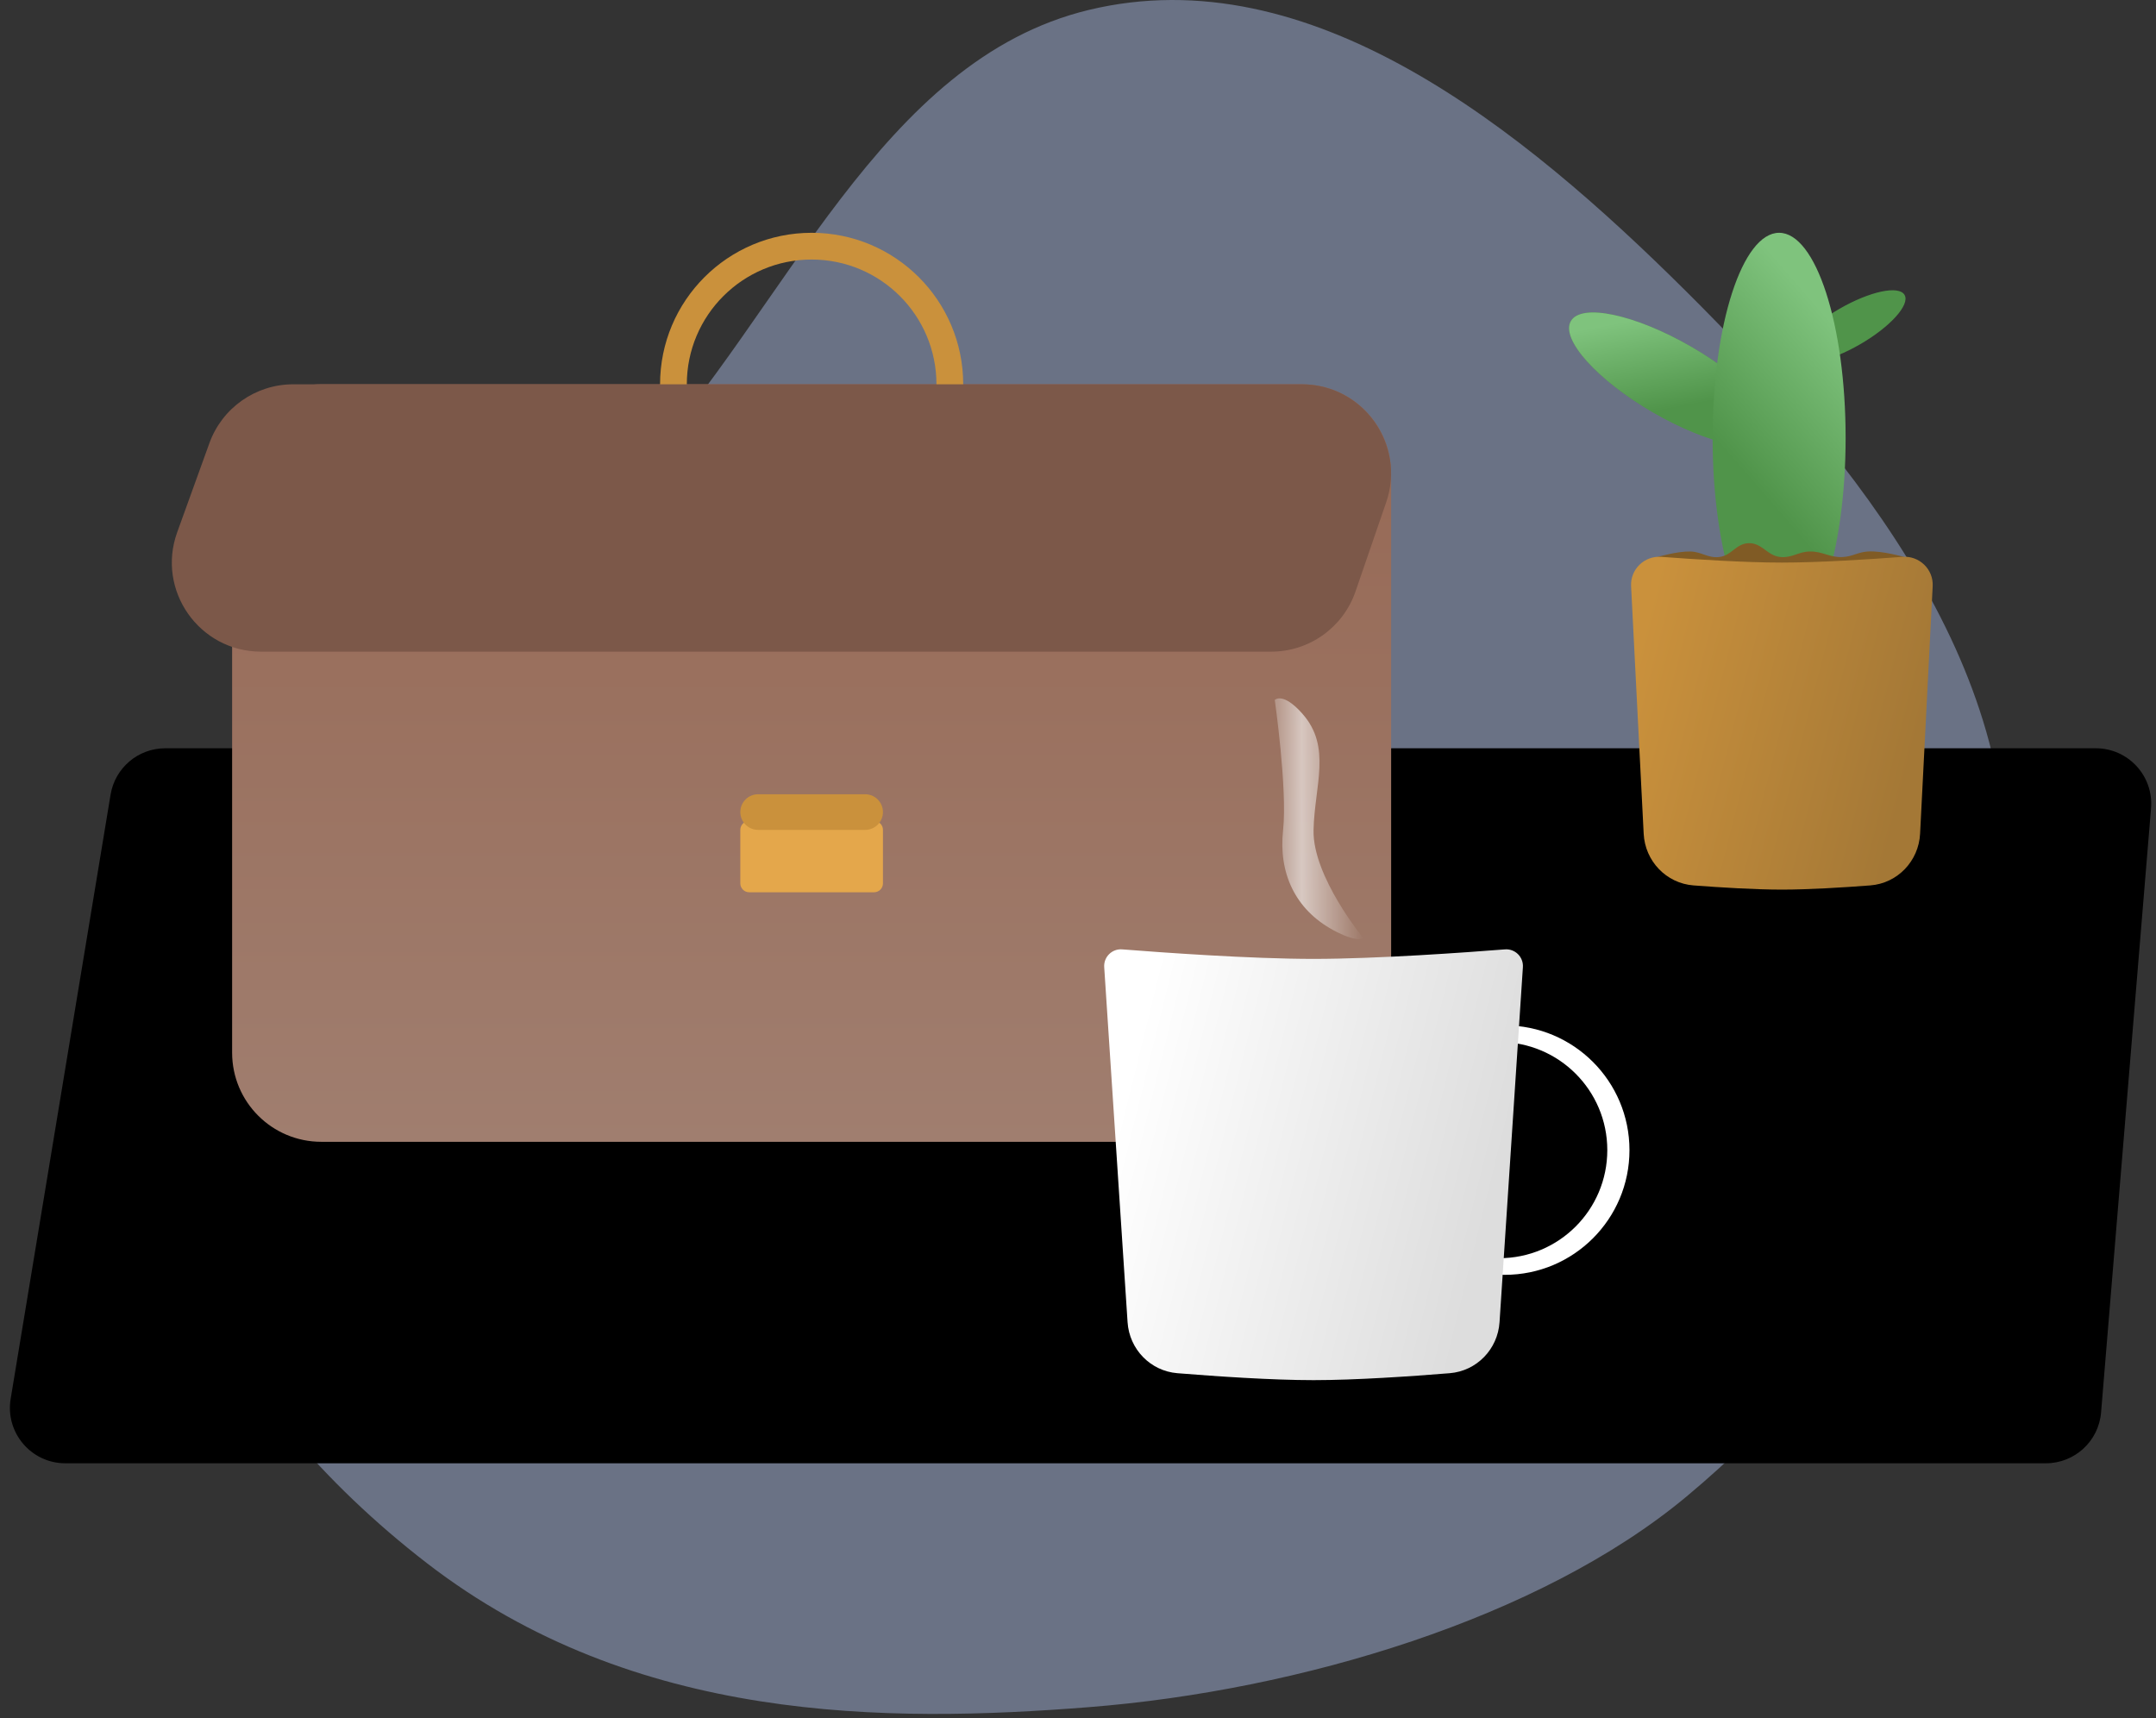 <svg width="389" height="310" viewBox="0 0 389 310" fill="none" xmlns="http://www.w3.org/2000/svg">
<rect x="0" y="0" width="389" height="310" fill="#333333" stroke="none"/>
<path fill-rule="evenodd" clip-rule="evenodd" d="M196.45 1.792C158.802 10.868 141.864 55.841 115 85C89.085 113.128 33.204 133.592 26 172C18.451 212.251 39.521 253.063 77 282C114.515 310.965 160.106 310.866 196.45 308C234.5 305 277.949 291.949 304.291 270C336.01 243.572 356.99 208.191 361.522 165.927C366.257 121.759 335.017 83.18 304.291 52.628C274.543 23.049 236.371 -7.831 196.45 1.792Z" fill="#BDCFFF" fill-opacity="0.4"/>
<path d="M19.951 143.368C20.749 138.541 24.923 135 29.817 135H378.139C383.987 135 388.587 139.996 388.105 145.824L379.091 254.824C378.663 260.01 374.329 264 369.125 264H11.79C5.615 264 0.916 258.46 1.924 252.368L19.951 143.368Z" fill="currentColor"/>
<path d="M41.881 85.412C41.881 76.532 49.083 69.333 57.967 69.333H234.914C243.798 69.333 251 76.532 251 85.412V189.922C251 198.801 243.798 206 234.914 206H57.967C49.083 206 41.881 198.801 41.881 189.922V85.412Z" fill="url(#paint0_linear_355_348)"/>
<path fill-rule="evenodd" clip-rule="evenodd" d="M146.44 96.667C161.543 96.667 173.787 84.429 173.787 69.333C173.787 54.238 161.543 42 146.44 42C131.337 42 119.094 54.238 119.094 69.333C119.094 84.429 131.337 96.667 146.44 96.667ZM146.44 91.843C158.878 91.843 168.961 81.765 168.961 69.333C168.961 56.901 158.878 46.824 146.44 46.824C134.003 46.824 123.92 56.901 123.92 69.333C123.92 81.765 134.003 91.843 146.44 91.843Z" fill="#CA913C"/>
<path d="M37.781 79.95C40.083 73.579 46.133 69.333 52.91 69.333H234.889C245.934 69.333 253.693 80.203 250.101 90.642L244.567 106.721C242.333 113.211 236.223 117.569 229.356 117.569H47.1C35.951 117.569 28.183 106.508 31.971 96.028L37.781 79.95Z" fill="#7C5849"/>
<path d="M133.572 149.725C133.572 148.838 134.292 148.118 135.18 148.118H157.701C158.589 148.118 159.309 148.838 159.309 149.725V159.373C159.309 160.261 158.589 160.98 157.701 160.98H135.18C134.292 160.98 133.572 160.261 133.572 159.373V149.725Z" fill="#E4A74B"/>
<path d="M133.572 146.51C133.572 144.734 135.012 143.294 136.789 143.294H156.092C157.869 143.294 159.309 144.734 159.309 146.51C159.309 148.286 157.869 149.725 156.092 149.725H136.789C135.012 149.725 133.572 148.286 133.572 146.51Z" fill="#CA913C"/>
<path fill-rule="evenodd" clip-rule="evenodd" d="M271.5 230C283.926 230 294 219.926 294 207.5C294 195.074 283.926 185 271.5 185C259.074 185 249 195.074 249 207.5C249 219.926 259.074 230 271.5 230ZM270.5 227C281.27 227 290 218.27 290 207.5C290 196.73 281.27 188 270.5 188C259.73 188 251 196.73 251 207.5C251 218.27 259.73 227 270.5 227Z" fill="white"/>
<path d="M199.229 174.487C199.109 172.653 200.64 171.139 202.472 171.283C209.482 171.835 225.627 173 237 173C248.373 173 264.518 171.835 271.528 171.283C273.36 171.139 274.891 172.653 274.771 174.487L270.556 238.545C270.235 243.424 266.438 247.353 261.565 247.748C254.558 248.316 244.551 249 237 249C229.449 249 219.442 248.316 212.435 247.748C207.562 247.353 203.765 243.424 203.444 238.545L199.229 174.487Z" fill="url(#paint1_linear_355_348)"/>
<path d="M230 126.281C230 126.281 231.449 124.764 235 128.781C240.321 134.801 237.164 141.748 237 149.781C236.829 158.166 246 169.281 246 169.281C246 169.281 244.784 170.121 240.5 167.781C233.678 164.054 230.66 157.509 231.5 149.781C232.303 142.389 230 126.281 230 126.281Z" fill="url(#paint2_linear_355_348)" fill-opacity="0.6"/>
<ellipse cx="3.704" cy="11.421" rx="3.704" ry="11.421" transform="matrix(-0.5 -0.866 -0.866 0.5 345.486 56.416)" fill="#50944A"/>
<ellipse cx="301.711" cy="68.489" rx="6.848" ry="21.116" transform="rotate(-60 301.711 68.489)" fill="#50944A"/>
<ellipse cx="301.711" cy="68.489" rx="6.848" ry="21.116" transform="rotate(-60 301.711 68.489)" fill="url(#paint3_linear_355_348)"/>
<ellipse cx="321" cy="79" rx="12" ry="37" fill="url(#paint4_linear_355_348)"/>
<path d="M299 100.5C299 100.5 302.625 99.437 305 99.5C307.047 99.555 308.111 100.711 310.149 100.5C312.443 100.262 313.194 98.069 315.5 98C317.964 97.926 318.84 100.299 321.297 100.5C323.359 100.669 324.432 99.548 326.5 99.5C328.854 99.445 330.094 100.617 332.446 100.5C334.264 100.41 335.183 99.62 337 99.5C339.599 99.329 343.594 100.5 343.594 100.5V103H299V100.5Z" fill="#805B25"/>
<path d="M294.292 105.747C294.138 102.712 296.702 100.236 299.733 100.465C305.579 100.905 314.727 101.5 321.5 101.5C328.273 101.5 337.421 100.905 343.267 100.465C346.298 100.236 348.862 102.712 348.708 105.747L346.436 150.418C346.185 155.353 342.368 159.366 337.441 159.743C332.498 160.12 326.324 160.5 321.5 160.5C316.676 160.5 310.502 160.12 305.559 159.743C300.632 159.366 296.815 155.353 296.564 150.418L294.292 105.747Z" fill="url(#paint5_linear_355_348)"/>
<defs>
<linearGradient id="paint0_linear_355_348" x1="141" y1="42" x2="141" y2="206" gradientUnits="userSpaceOnUse">
<stop stop-color="#94634E"/>
<stop offset="1" stop-color="#A07E6F"/>
</linearGradient>
<linearGradient id="paint1_linear_355_348" x1="202.5" y1="198.5" x2="269.5" y2="215" gradientUnits="userSpaceOnUse">
<stop stop-color="white"/>
<stop offset="1" stop-color="#DDDDDD"/>
</linearGradient>
<linearGradient id="paint2_linear_355_348" x1="226.5" y1="148" x2="246" y2="148" gradientUnits="userSpaceOnUse">
<stop stop-color="white" stop-opacity="0"/>
<stop offset="0.43" stop-color="white"/>
<stop offset="1" stop-color="white" stop-opacity="0"/>
</linearGradient>
<linearGradient id="paint3_linear_355_348" x1="295.719" y1="69.345" x2="308.56" y2="58.216" gradientUnits="userSpaceOnUse">
<stop stop-color="#50944A"/>
<stop offset="1" stop-color="#7FC37D"/>
</linearGradient>
<linearGradient id="paint4_linear_355_348" x1="310.5" y1="80.5" x2="333" y2="61" gradientUnits="userSpaceOnUse">
<stop stop-color="#50944A"/>
<stop offset="1" stop-color="#7FC37D"/>
</linearGradient>
<linearGradient id="paint5_linear_355_348" x1="294" y1="123.5" x2="345" y2="136.5" gradientUnits="userSpaceOnUse">
<stop stop-color="#CA913C"/>
<stop offset="1" stop-color="#A47836"/>
</linearGradient>
</defs>
</svg>
